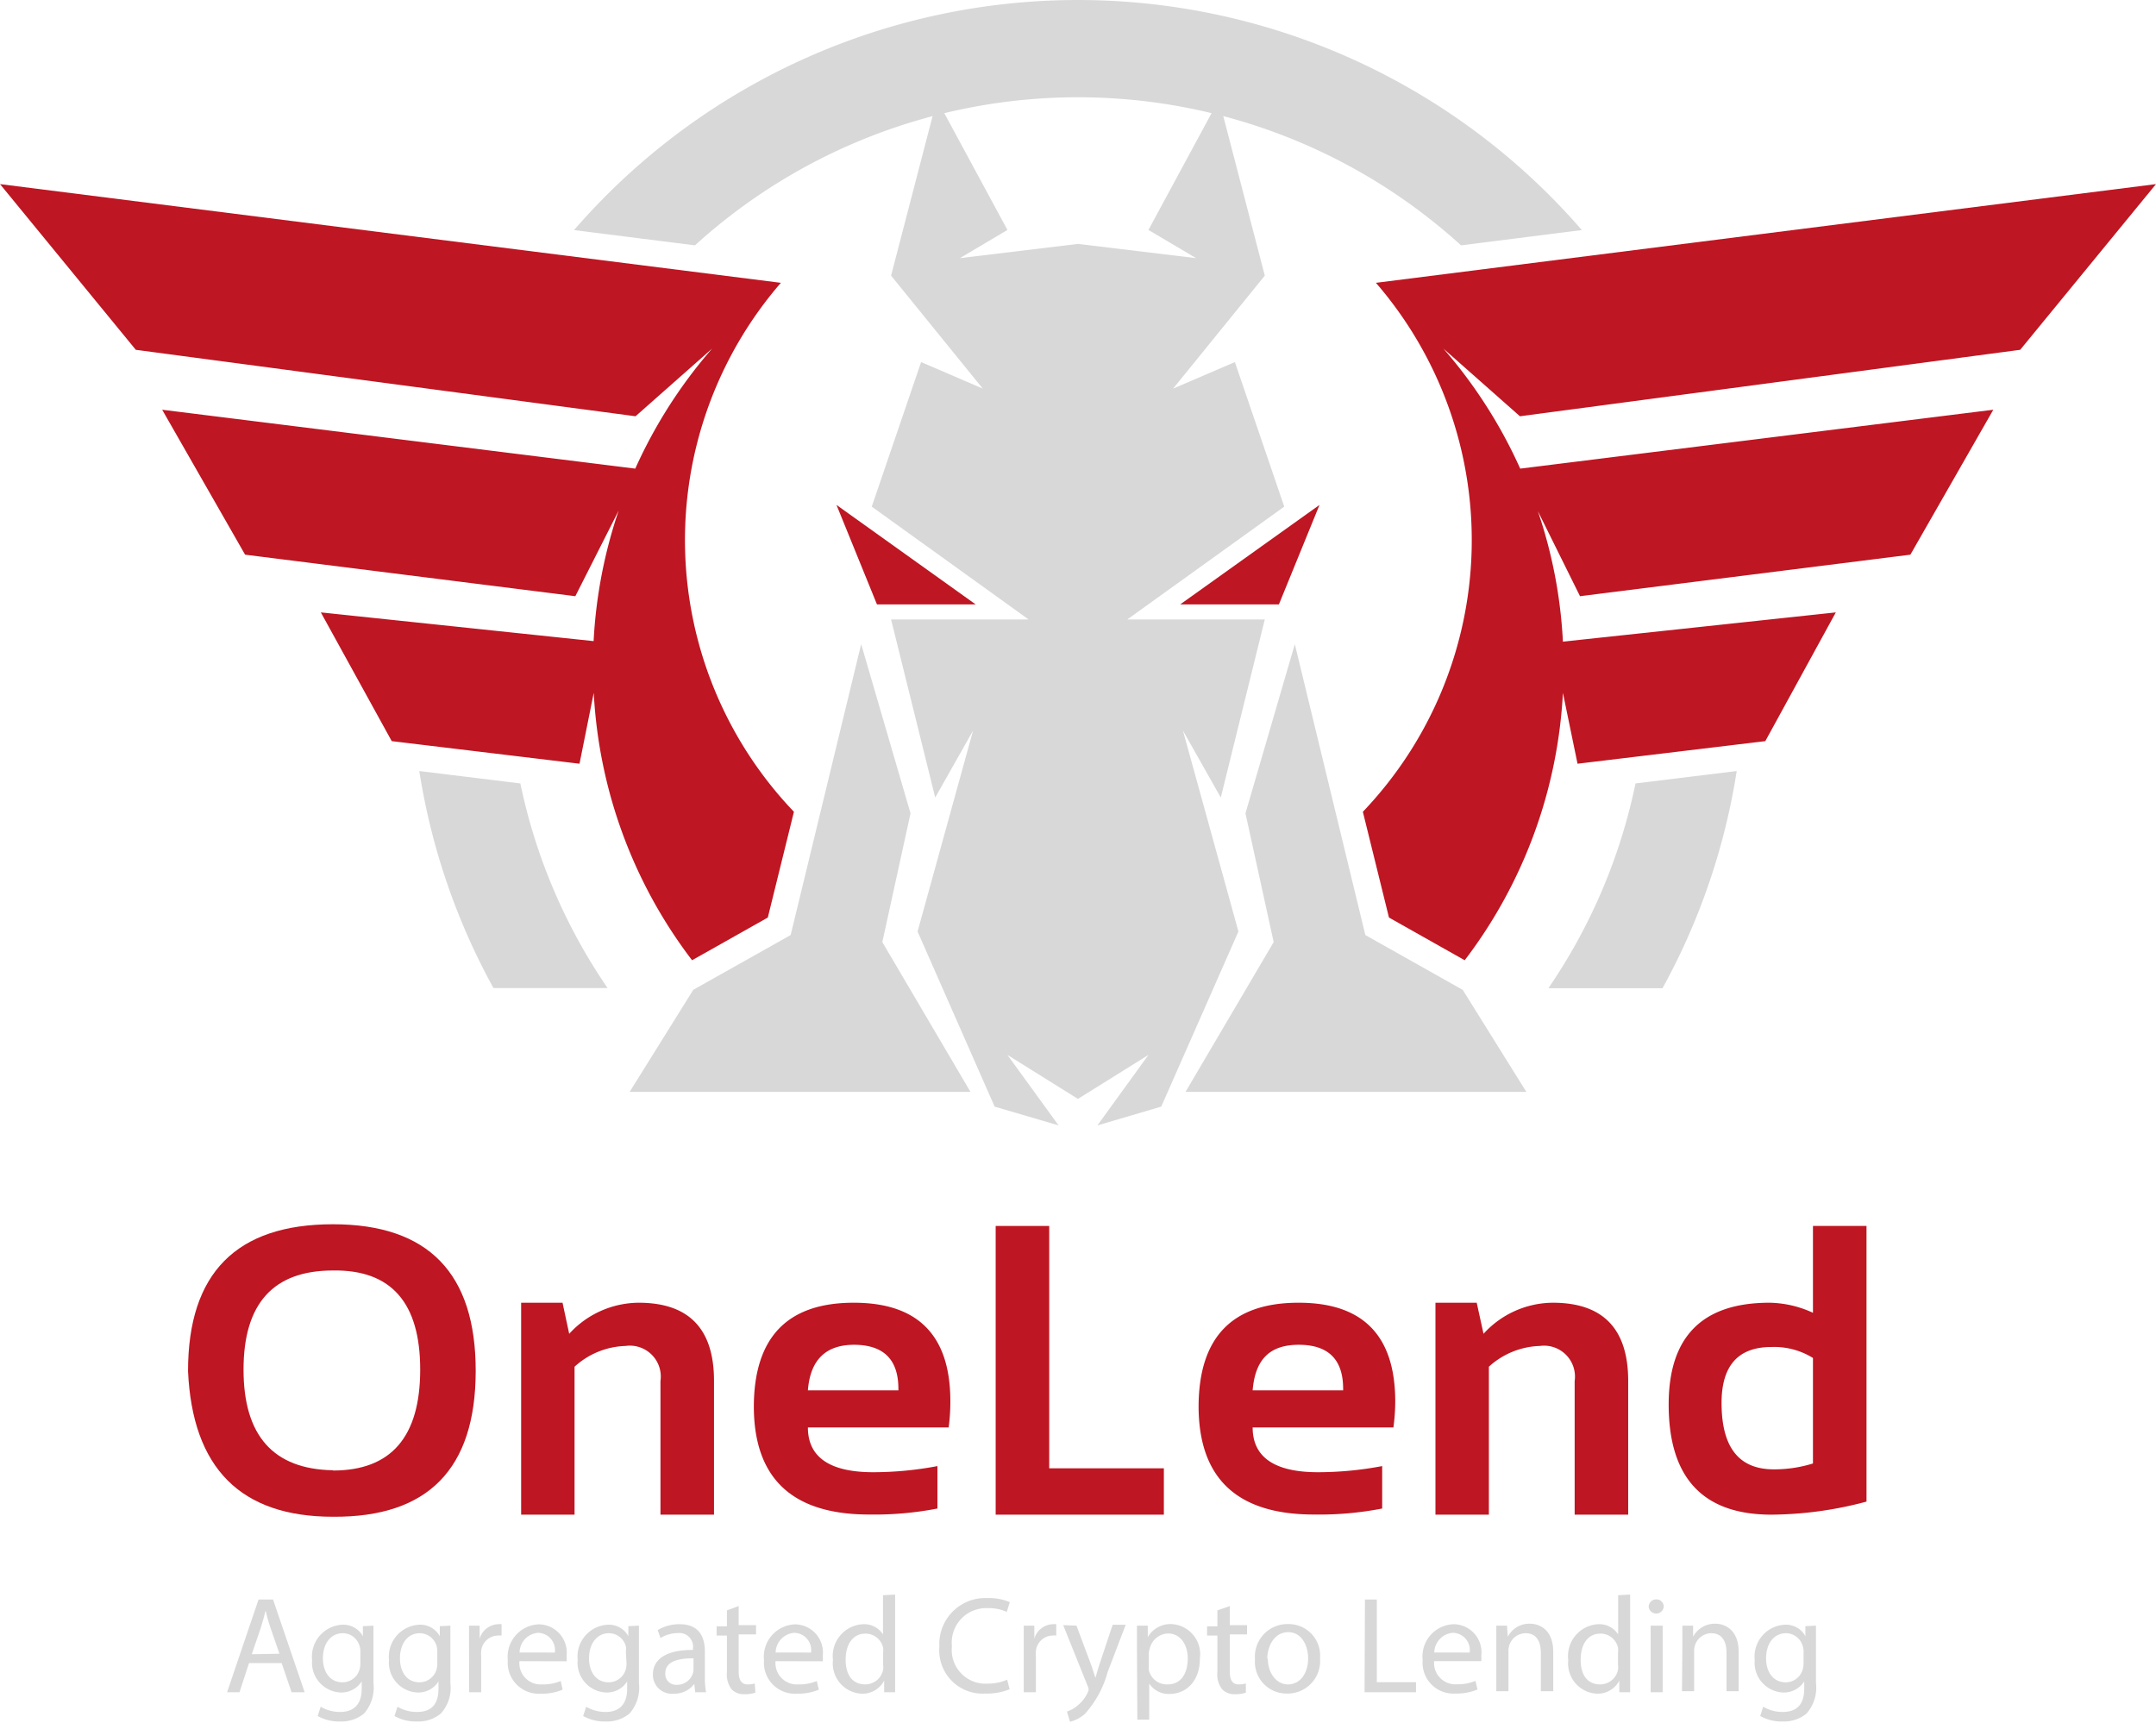 <svg xmlns="http://www.w3.org/2000/svg" viewBox="0 0 165.11 131.93"><defs><style>.cls-1{fill:#d8d8d8;}.cls-2{fill:#be1622;}</style></defs><title>Element 1</title><g id="Ebene_2" data-name="Ebene 2"><g id="Layer_1" data-name="Layer 1"><path class="cls-1" d="M32.11,59.05a50.67,50.67,0,0,0,5.68,16.62h8.74A43.28,43.28,0,0,1,39.85,60Z"/><path class="cls-1" d="M121.14,17.62a51.07,51.07,0,0,0-77.18,0l9.26,1.17a43.61,43.61,0,0,1,58.67,0Z"/><path class="cls-1" d="M125.25,60a43.26,43.26,0,0,1-6.67,15.68h8.74A50.67,50.67,0,0,0,133,59.05Z"/><path class="cls-1" d="M19.07,127.37l-.73,2.23h-.95l2.41-7.1h1.11l2.42,7.1h-1l-.76-2.23Zm2.33-.72-.69-2c-.16-.46-.27-.89-.37-1.3h0c-.11.42-.22.86-.36,1.29l-.7,2.05Z"/><path class="cls-1" d="M28.6,124.5c0,.37,0,.78,0,1.4v3a3,3,0,0,1-.72,2.33,2.75,2.75,0,0,1-1.86.61,3.31,3.31,0,0,1-1.69-.42l.23-.71a2.87,2.87,0,0,0,1.49.4c.95,0,1.65-.49,1.65-1.78v-.56h0a1.85,1.85,0,0,1-1.63.85,2.29,2.29,0,0,1-2.17-2.49,2.45,2.45,0,0,1,2.3-2.7,1.7,1.7,0,0,1,1.59.88h0l0-.77Zm-1,2a1.16,1.16,0,0,0-.06-.42,1.33,1.33,0,0,0-1.29-1c-.89,0-1.52.75-1.52,1.93,0,1,.51,1.83,1.51,1.83a1.35,1.35,0,0,0,1.28-.94,1.74,1.74,0,0,0,.08-.5Z"/><path class="cls-1" d="M34.49,124.5c0,.37,0,.78,0,1.4v3a2.91,2.91,0,0,1-.73,2.33,2.7,2.7,0,0,1-1.85.61,3.34,3.34,0,0,1-1.7-.42l.23-.71a2.91,2.91,0,0,0,1.5.4c1,0,1.64-.49,1.64-1.78v-.56h0a1.82,1.82,0,0,1-1.62.85,2.29,2.29,0,0,1-2.17-2.49,2.45,2.45,0,0,1,2.3-2.7,1.7,1.7,0,0,1,1.59.88h0l0-.77Zm-1,2a1.42,1.42,0,0,0-.05-.42,1.35,1.35,0,0,0-1.3-1c-.88,0-1.51.75-1.51,1.93,0,1,.5,1.83,1.5,1.83a1.37,1.37,0,0,0,1.29-.94,1.73,1.73,0,0,0,.07-.5Z"/><path class="cls-1" d="M35.92,126.09c0-.6,0-1.11,0-1.59h.81l0,1h0a1.54,1.54,0,0,1,1.42-1.11,1.09,1.09,0,0,1,.26,0v.87a1.51,1.51,0,0,0-.32,0,1.31,1.31,0,0,0-1.24,1.19,2.74,2.74,0,0,0,0,.43v2.72h-.92Z"/><path class="cls-1" d="M39.78,127.22A1.63,1.63,0,0,0,41.52,129a3.51,3.51,0,0,0,1.42-.26l.15.66a4.05,4.05,0,0,1-1.69.31,2.37,2.37,0,0,1-2.51-2.56,2.48,2.48,0,0,1,2.39-2.75,2.16,2.16,0,0,1,2.11,2.4,3.55,3.55,0,0,1,0,.43Zm2.71-.66a1.32,1.32,0,0,0-1.28-1.51,1.53,1.53,0,0,0-1.42,1.51Z"/><path class="cls-1" d="M48.93,124.5c0,.37,0,.78,0,1.4v3a3,3,0,0,1-.72,2.33,2.72,2.72,0,0,1-1.85.61,3.32,3.32,0,0,1-1.7-.42l.23-.71a2.88,2.88,0,0,0,1.5.4c.94,0,1.64-.49,1.64-1.78v-.56h0a1.83,1.83,0,0,1-1.62.85,2.28,2.28,0,0,1-2.17-2.49,2.44,2.44,0,0,1,2.29-2.7,1.69,1.69,0,0,1,1.59.88h0l0-.77Zm-1,2a1.42,1.42,0,0,0,0-.42,1.35,1.35,0,0,0-1.3-1c-.88,0-1.52.75-1.52,1.93,0,1,.51,1.83,1.51,1.83a1.37,1.37,0,0,0,1.29-.94,1.73,1.73,0,0,0,.07-.5Z"/><path class="cls-1" d="M53.24,129.6l-.07-.64h0a1.9,1.9,0,0,1-1.56.75A1.45,1.45,0,0,1,50,128.25c0-1.23,1.1-1.9,3.07-1.89v-.11a1.05,1.05,0,0,0-1.16-1.18,2.56,2.56,0,0,0-1.33.38l-.21-.61a3.19,3.19,0,0,1,1.68-.45c1.55,0,1.93,1.06,1.93,2.08v1.91a6.52,6.52,0,0,0,.09,1.22Zm-.13-2.6c-1,0-2.16.16-2.16,1.15a.82.82,0,0,0,.87.88,1.25,1.25,0,0,0,1.23-.85.8.8,0,0,0,.06-.3Z"/><path class="cls-1" d="M56.57,123v1.46H57.9v.71H56.57V128c0,.63.18,1,.7,1a2,2,0,0,0,.53-.07l.05.7a2.43,2.43,0,0,1-.83.12,1.3,1.3,0,0,1-1-.38,1.93,1.93,0,0,1-.35-1.33v-2.78h-.79v-.71h.79v-1.22Z"/><path class="cls-1" d="M59.39,127.22A1.64,1.64,0,0,0,61.14,129a3.46,3.46,0,0,0,1.41-.26l.16.66a4.09,4.09,0,0,1-1.69.31,2.37,2.37,0,0,1-2.51-2.56,2.48,2.48,0,0,1,2.39-2.75,2.16,2.16,0,0,1,2.11,2.4,3.14,3.14,0,0,1,0,.43Zm2.72-.66a1.32,1.32,0,0,0-1.28-1.51,1.54,1.54,0,0,0-1.43,1.51Z"/><path class="cls-1" d="M68.55,122.12v6.16c0,.46,0,1,0,1.32h-.84l0-.89h0a1.87,1.87,0,0,1-1.74,1,2.32,2.32,0,0,1-2.18-2.58,2.44,2.44,0,0,1,2.29-2.74,1.71,1.71,0,0,1,1.54.78h0v-3Zm-.92,4.46a1.67,1.67,0,0,0,0-.39,1.38,1.38,0,0,0-1.34-1.08c-1,0-1.53.85-1.53,2s.51,1.89,1.51,1.89a1.4,1.4,0,0,0,1.36-1.11,1.64,1.64,0,0,0,0-.4Z"/><path class="cls-1" d="M77.32,129.37a4.6,4.6,0,0,1-1.88.33,3.31,3.31,0,0,1-3.5-3.59,3.52,3.52,0,0,1,3.7-3.72,4,4,0,0,1,1.69.31l-.23.75a3.28,3.28,0,0,0-1.43-.29,2.64,2.64,0,0,0-2.77,2.92,2.58,2.58,0,0,0,2.73,2.86,3.67,3.67,0,0,0,1.5-.3Z"/><path class="cls-1" d="M78.4,126.09c0-.6,0-1.11,0-1.59h.81l0,1h0a1.53,1.53,0,0,1,1.41-1.11,1.12,1.12,0,0,1,.27,0v.87a1.51,1.51,0,0,0-.32,0,1.31,1.31,0,0,0-1.24,1.19,2.74,2.74,0,0,0,0,.43v2.72H78.4Z"/><path class="cls-1" d="M82.44,124.5l1.12,3c.12.34.24.74.33,1h0c.09-.31.2-.7.32-1.07l1-3h1l-1.39,3.64a7.82,7.82,0,0,1-1.74,3.19,2.65,2.65,0,0,1-1.14.6l-.23-.78a2.43,2.43,0,0,0,.81-.46,2.77,2.77,0,0,0,.78-1,.67.67,0,0,0,.07-.22.89.89,0,0,0-.06-.24l-1.89-4.7Z"/><path class="cls-1" d="M87.07,126.17c0-.66,0-1.18,0-1.67h.83l0,.88h0a2,2,0,0,1,1.81-1A2.31,2.31,0,0,1,91.89,127c0,1.83-1.12,2.73-2.32,2.73a1.76,1.76,0,0,1-1.56-.8h0v2.77h-.91Zm.91,1.36a2.07,2.07,0,0,0,0,.37A1.41,1.41,0,0,0,89.42,129c1,0,1.54-.8,1.54-2,0-1-.53-1.9-1.51-1.9a1.49,1.49,0,0,0-1.4,1.15,1.27,1.27,0,0,0-.07.38Z"/><path class="cls-1" d="M94.18,123v1.46H95.5v.71H94.18V128c0,.63.17,1,.69,1a2.14,2.14,0,0,0,.54-.07l0,.7a2.36,2.36,0,0,1-.82.12,1.29,1.29,0,0,1-1-.38,1.87,1.87,0,0,1-.36-1.33v-2.78h-.79v-.71h.79v-1.22Z"/><path class="cls-1" d="M101.09,127a2.49,2.49,0,0,1-2.54,2.7,2.42,2.42,0,0,1-2.44-2.62,2.49,2.49,0,0,1,2.53-2.7A2.41,2.41,0,0,1,101.09,127Zm-4,0c0,1.12.64,2,1.55,2s1.54-.83,1.54-2c0-.86-.43-2-1.52-2S97.05,126.09,97.05,127.06Z"/><path class="cls-1" d="M104.53,122.5h.91v6.33h3v.77h-3.94Z"/><path class="cls-1" d="M109.83,127.22a1.63,1.63,0,0,0,1.75,1.77,3.5,3.5,0,0,0,1.41-.26l.16.66a4.15,4.15,0,0,1-1.7.31,2.36,2.36,0,0,1-2.5-2.56,2.47,2.47,0,0,1,2.39-2.75,2.15,2.15,0,0,1,2.1,2.4,3.55,3.55,0,0,1,0,.43Zm2.72-.66a1.32,1.32,0,0,0-1.29-1.51,1.54,1.54,0,0,0-1.42,1.51Z"/><path class="cls-1" d="M114.59,125.88c0-.52,0-1,0-1.38h.82l.06.85h0a1.86,1.86,0,0,1,1.68-1c.71,0,1.8.42,1.8,2.17v3H118v-2.94c0-.82-.3-1.5-1.17-1.5a1.32,1.32,0,0,0-1.25.94,1.46,1.46,0,0,0-.06.44v3.06h-.93Z"/><path class="cls-1" d="M124.84,122.12v6.16c0,.46,0,1,0,1.32h-.83l0-.89h0a1.87,1.87,0,0,1-1.73,1,2.32,2.32,0,0,1-2.18-2.58,2.44,2.44,0,0,1,2.28-2.74,1.71,1.71,0,0,1,1.54.78h0v-3Zm-.93,4.46a1.67,1.67,0,0,0,0-.39,1.37,1.37,0,0,0-1.34-1.08c-1,0-1.52.85-1.52,2s.5,1.89,1.5,1.89a1.4,1.4,0,0,0,1.36-1.11,1.64,1.64,0,0,0,0-.4Z"/><path class="cls-1" d="M127.41,123.07a.58.58,0,0,1-1.15,0,.57.57,0,0,1,.58-.58A.55.55,0,0,1,127.41,123.07Zm-1,6.53v-5.1h.92v5.1Z"/><path class="cls-1" d="M128.84,125.88c0-.52,0-1,0-1.38h.82l0,.85h0a1.89,1.89,0,0,1,1.69-1c.7,0,1.8.42,1.8,2.17v3h-.93v-2.94c0-.82-.3-1.5-1.18-1.5a1.32,1.32,0,0,0-1.24.94,1.46,1.46,0,0,0-.06.44v3.06h-.93Z"/><path class="cls-1" d="M139.07,124.5c0,.37,0,.78,0,1.4v3a3,3,0,0,1-.72,2.33,2.75,2.75,0,0,1-1.86.61,3.31,3.31,0,0,1-1.69-.42l.23-.71a2.87,2.87,0,0,0,1.49.4c1,0,1.65-.49,1.65-1.78v-.56h0a1.85,1.85,0,0,1-1.63.85,2.28,2.28,0,0,1-2.16-2.49,2.44,2.44,0,0,1,2.29-2.7,1.69,1.69,0,0,1,1.59.88h0l0-.77Zm-.95,2a1.16,1.16,0,0,0-.06-.42,1.34,1.34,0,0,0-1.29-1c-.89,0-1.52.75-1.52,1.93,0,1,.51,1.83,1.51,1.83a1.35,1.35,0,0,0,1.28-.94,1.74,1.74,0,0,0,.08-.5Z"/><path class="cls-2" d="M14.4,105q0-11.24,11.1-11.24,10.94,0,10.93,11.24T25.5,116.16Q14.9,116.16,14.4,105Zm11.1,7.62q6.67,0,6.68-7.71T25.5,97.3q-6.85,0-6.85,7.59T25.5,112.6Z"/><path class="cls-2" d="M39.91,116V99.77h3.17l.51,2.38a7.26,7.26,0,0,1,5.32-2.38q5.78,0,5.77,6V116h-4.1V105.77a2.37,2.37,0,0,0-2.68-2.69A6.05,6.05,0,0,0,44,104.67V116Z"/><path class="cls-2" d="M65.39,99.77q7.39,0,7.39,7.55a15.07,15.07,0,0,1-.13,2H61.87c0,2.28,1.68,3.43,5,3.43a26.44,26.44,0,0,0,4.92-.47v3.25a25.26,25.26,0,0,1-5.23.46q-8.83,0-8.83-8.3Q57.77,99.76,65.39,99.77Zm-3.52,6.71H68.8v-.12q0-3.37-3.41-3.37C63.23,103,62.05,104.15,61.87,106.48Z"/><path class="cls-2" d="M80.35,93.89v18.56h8.78V116H76.25V93.89Z"/><path class="cls-2" d="M99.46,99.77q7.38,0,7.39,7.55a15.09,15.09,0,0,1-.14,2H95.93c0,2.28,1.68,3.43,5,3.43a26.44,26.44,0,0,0,4.92-.47v3.25a25.19,25.19,0,0,1-5.23.46q-8.82,0-8.83-8.3Q91.83,99.76,99.46,99.77Zm-3.53,6.71h6.93v-.12c0-2.25-1.14-3.37-3.4-3.37S96.12,104.15,95.93,106.48Z"/><path class="cls-2" d="M109.93,116V99.77h3.16l.52,2.38a7.22,7.22,0,0,1,5.31-2.38q5.77,0,5.77,6V116h-4.1V105.77a2.37,2.37,0,0,0-2.67-2.69,6.06,6.06,0,0,0-3.9,1.59V116Z"/><path class="cls-2" d="M142.94,115a28.71,28.71,0,0,1-7.28,1q-7.87,0-7.87-8.44,0-7.78,7.7-7.79a8.19,8.19,0,0,1,3.35.77V93.89h4.1Zm-4.1-11a5.64,5.64,0,0,0-3.18-.84q-3.82,0-3.82,4.28c0,3.4,1.32,5.09,4,5.09a10,10,0,0,0,3-.45Z"/><path class="cls-2" d="M154.71,26.79l10.4-12.69-59.74,7.56a30.12,30.12,0,0,1-1,40.51l2,8.1,5.8,3.27a36.94,36.94,0,0,0,7.52-20.48l1.12,5.43,14.38-1.73,5.4-9.86-20.9,2.24a36.69,36.69,0,0,0-1.92-10L121,45.66l25.3-3.18,6.35-11.1-36.23,4.51a37.19,37.19,0,0,0-5.89-9.2l5.87,5.19Z"/><path class="cls-2" d="M45.47,53.06A36.94,36.94,0,0,0,53,73.54l5.8-3.27,2-8.1a30.11,30.11,0,0,1-1-40.51L0,14.1,10.4,26.79l38.27,5.09,5.87-5.19a37.19,37.19,0,0,0-5.89,9.2L12.42,31.38l6.35,11.1,25.29,3.18,3.32-6.56a37.06,37.06,0,0,0-1.92,10L24.57,46.9,30,56.76l14.38,1.73Z"/><polygon class="cls-2" points="64.06 38.67 74.72 46.29 67.16 46.29 64.06 38.67"/><polygon class="cls-2" points="101.05 38.67 90.38 46.29 97.94 46.29 101.05 38.67"/><polygon class="cls-1" points="96.86 47.44 86.33 47.44 98.35 38.8 94.57 27.73 89.84 29.76 96.86 21.11 93.35 7.62 87.95 17.61 91.6 19.77 82.55 18.68 73.51 19.77 77.15 17.61 71.75 7.62 68.24 21.11 75.26 29.76 70.54 27.73 66.76 38.8 78.77 47.44 68.24 47.44 71.62 61.08 74.52 55.95 70.27 71.34 76.17 84.75 81.07 86.19 77.15 80.79 82.55 84.16 87.95 80.79 84.04 86.19 88.93 84.75 94.84 71.34 90.59 55.95 93.49 61.08 96.86 47.44"/><polygon class="cls-1" points="48.22 83.62 74.32 83.62 67.57 72.15 69.73 62.29 65.95 49.33 60.55 71.61 53.33 75.67 53.09 75.81 48.22 83.62"/><polygon class="cls-1" points="116.89 83.62 112.02 75.81 104.56 71.61 99.16 49.33 95.38 62.29 97.54 72.15 90.79 83.62 116.89 83.62"/></g></g></svg>